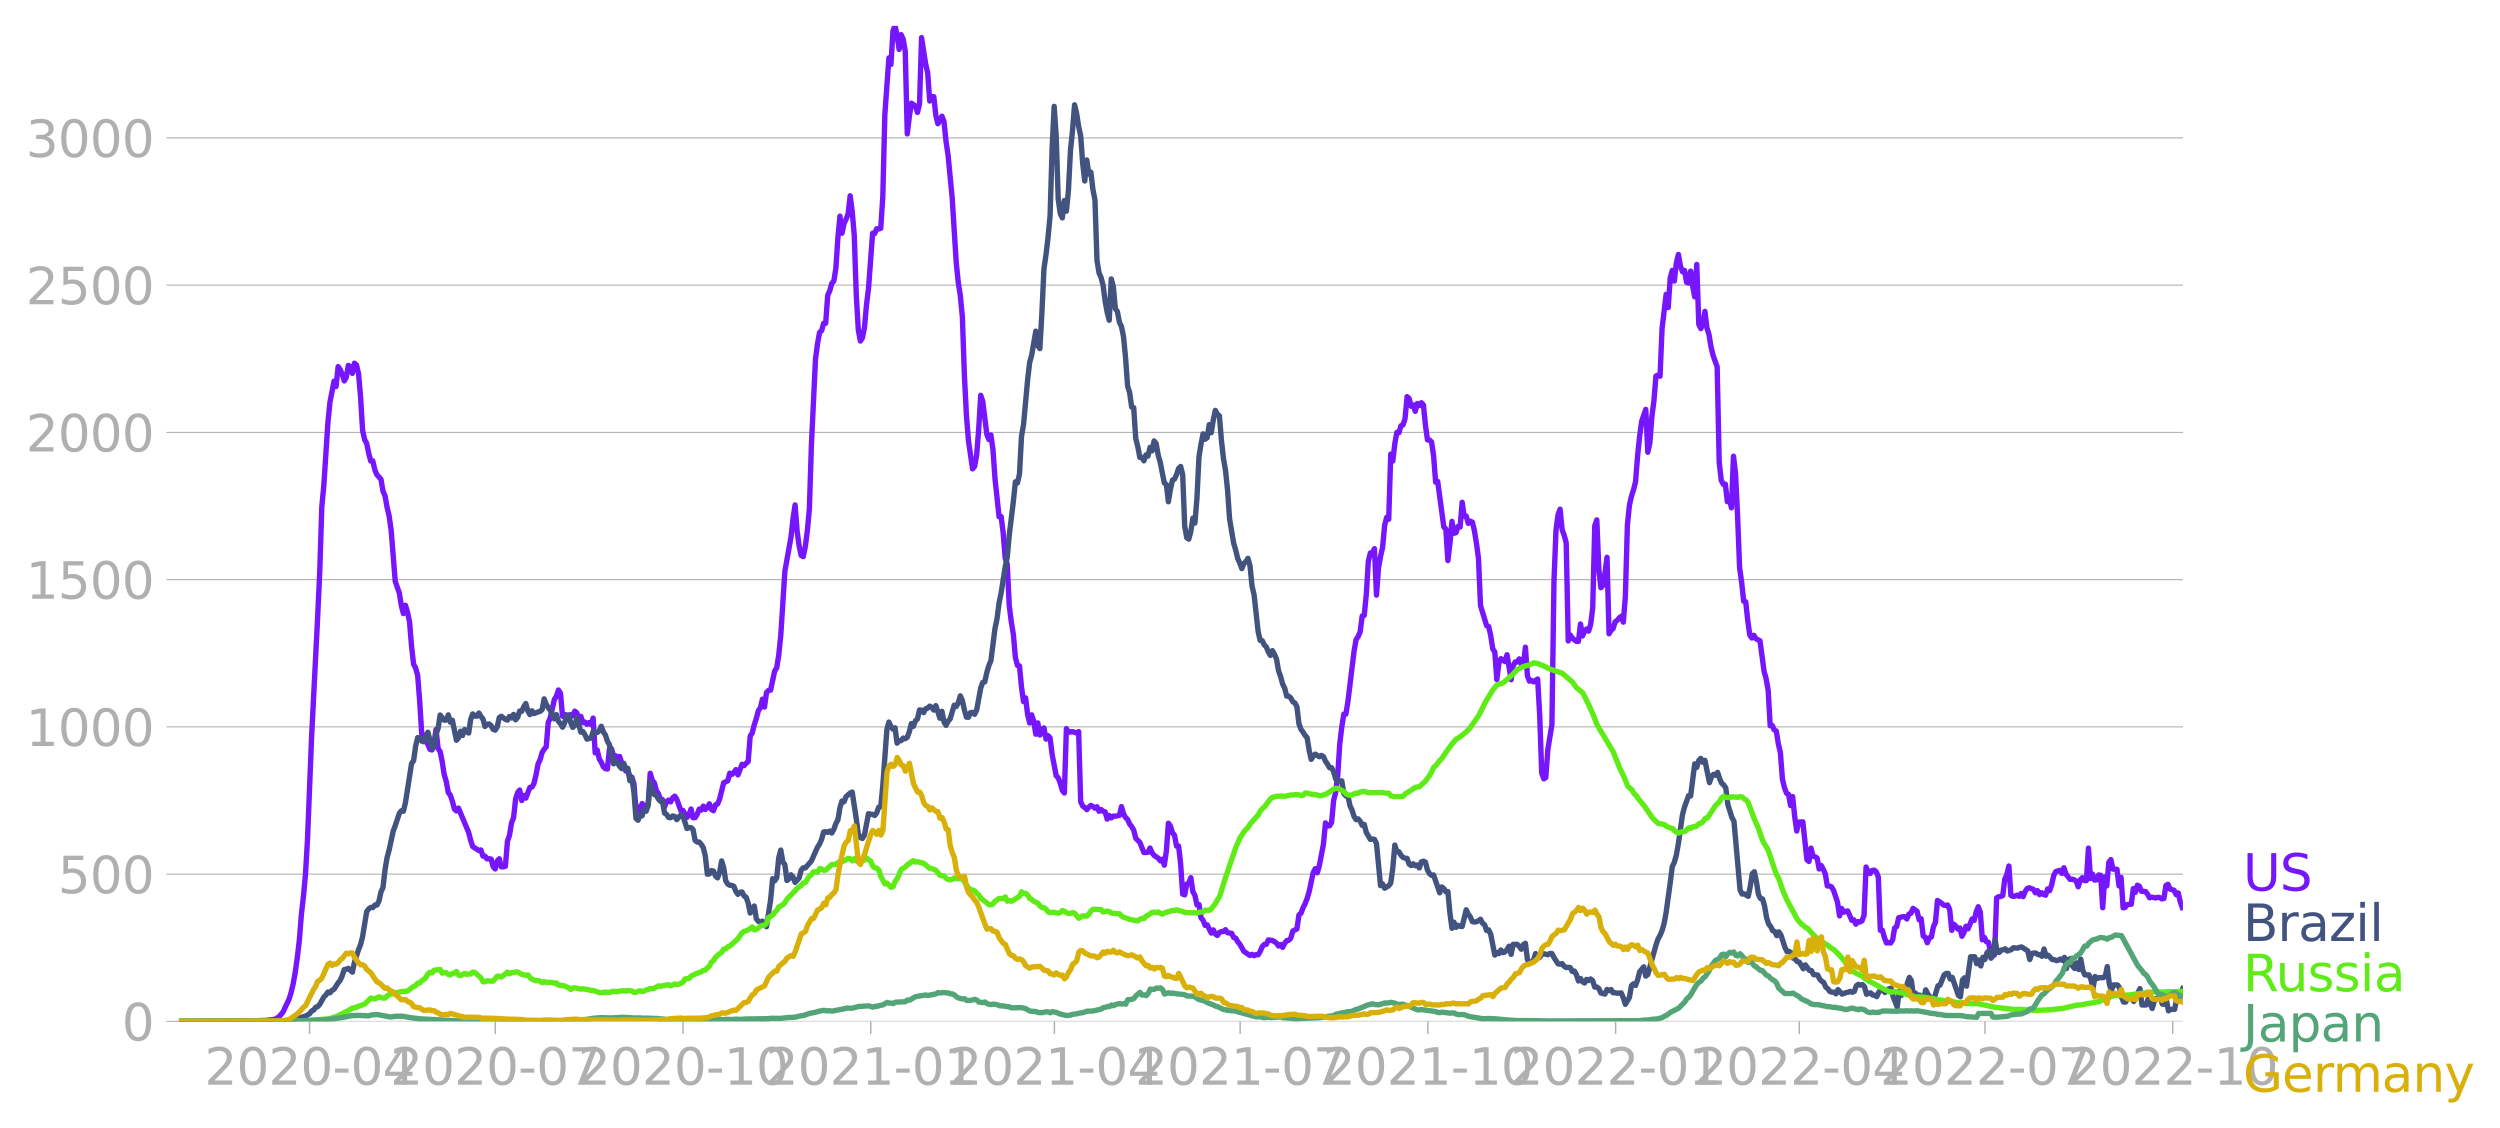<svg xmlns:xlink="http://www.w3.org/1999/xlink" width="928.157" height="418.832" viewBox="0 0 696.117 314.124" xmlns="http://www.w3.org/2000/svg"><defs><style>*{stroke-linejoin:round;stroke-linecap:butt}</style></defs><g id="figure_1"><path d="M0 314.124h696.117V0H0v314.124z" style="fill:none" id="patch_1"/><g id="axes_1"><path d="M49.83 284.4h558V7.2h-558v277.2z" style="fill:none" id="patch_2"/><g id="matplotlib.axis_1"><g id="xtick_1"><g id="line2d_1"><defs><path id="m81b36edb44" d="M0 0v3.5" style="stroke:#b0b0b0;stroke-width:.4"/></defs><use xlink:href="#m81b36edb44" x="86.197" y="284.4" style="fill:#b0b0b0;stroke:#b0b0b0;stroke-width:.4"/></g><g style="fill:#b0b0b0" transform="matrix(.14 0 0 -.14 56.949 302.038)" id="text_1"><defs><path id="DejaVuSans-32" d="M1228 531h2203V0H469v531q359 372 979 998 621 627 780 809 303 340 423 576 121 236 121 464 0 372-261 606-261 235-680 235-297 0-627-103-329-103-704-313v638q381 153 712 231 332 78 607 78 725 0 1156-363 431-362 431-968 0-288-108-546-107-257-392-607-78-91-497-524-418-433-1181-1211z" transform="scale(.016)"/><path id="DejaVuSans-30" d="M2034 4250q-487 0-733-480-245-479-245-1442 0-959 245-1439 246-480 733-480 491 0 736 480 246 480 246 1439 0 963-246 1442-245 480-736 480zm0 500q785 0 1199-621 414-620 414-1801 0-1178-414-1799Q2819-91 2034-91q-784 0-1198 620-414 621-414 1799 0 1181 414 1801 414 621 1198 621z" transform="scale(.016)"/><path id="DejaVuSans-2d" d="M313 2009h1684v-512H313v512z" transform="scale(.016)"/><path id="DejaVuSans-34" d="M2419 4116 825 1625h1594v2491zm-166 550h794V1625h666v-525h-666V0h-628v1100H313v609l1940 2957z" transform="scale(.016)"/></defs><use xlink:href="#DejaVuSans-32"/><use xlink:href="#DejaVuSans-30" x="63.623"/><use xlink:href="#DejaVuSans-32" x="127.246"/><use xlink:href="#DejaVuSans-30" x="190.869"/><use xlink:href="#DejaVuSans-2d" x="254.492"/><use xlink:href="#DejaVuSans-30" x="290.576"/><use xlink:href="#DejaVuSans-34" x="354.199"/></g></g><g id="xtick_2"><use xlink:href="#m81b36edb44" x="137.905" y="284.4" style="fill:#b0b0b0;stroke:#b0b0b0;stroke-width:.4" id="line2d_2"/><g style="fill:#b0b0b0" transform="matrix(.14 0 0 -.14 108.657 302.038)" id="text_2"><defs><path id="DejaVuSans-37" d="M525 4666h3000v-269L1831 0h-659l1594 4134H525v532z" transform="scale(.016)"/></defs><use xlink:href="#DejaVuSans-32"/><use xlink:href="#DejaVuSans-30" x="63.623"/><use xlink:href="#DejaVuSans-32" x="127.246"/><use xlink:href="#DejaVuSans-30" x="190.869"/><use xlink:href="#DejaVuSans-2d" x="254.492"/><use xlink:href="#DejaVuSans-30" x="290.576"/><use xlink:href="#DejaVuSans-37" x="354.199"/></g></g><g id="xtick_3"><use xlink:href="#m81b36edb44" x="190.182" y="284.4" style="fill:#b0b0b0;stroke:#b0b0b0;stroke-width:.4" id="line2d_3"/><g style="fill:#b0b0b0" transform="matrix(.14 0 0 -.14 160.934 302.038)" id="text_3"><defs><path id="DejaVuSans-31" d="M794 531h1031v3560L703 3866v575l1116 225h631V531h1031V0H794v531z" transform="scale(.016)"/></defs><use xlink:href="#DejaVuSans-32"/><use xlink:href="#DejaVuSans-30" x="63.623"/><use xlink:href="#DejaVuSans-32" x="127.246"/><use xlink:href="#DejaVuSans-30" x="190.869"/><use xlink:href="#DejaVuSans-2d" x="254.492"/><use xlink:href="#DejaVuSans-31" x="290.576"/><use xlink:href="#DejaVuSans-30" x="354.199"/></g></g><g id="xtick_4"><use xlink:href="#m81b36edb44" x="242.459" y="284.4" style="fill:#b0b0b0;stroke:#b0b0b0;stroke-width:.4" id="line2d_4"/><g style="fill:#b0b0b0" transform="matrix(.14 0 0 -.14 213.211 302.038)" id="text_4"><use xlink:href="#DejaVuSans-32"/><use xlink:href="#DejaVuSans-30" x="63.623"/><use xlink:href="#DejaVuSans-32" x="127.246"/><use xlink:href="#DejaVuSans-31" x="190.869"/><use xlink:href="#DejaVuSans-2d" x="254.492"/><use xlink:href="#DejaVuSans-30" x="290.576"/><use xlink:href="#DejaVuSans-31" x="354.199"/></g></g><g id="xtick_5"><use xlink:href="#m81b36edb44" x="293.6" y="284.4" style="fill:#b0b0b0;stroke:#b0b0b0;stroke-width:.4" id="line2d_5"/><g style="fill:#b0b0b0" transform="matrix(.14 0 0 -.14 264.352 302.038)" id="text_5"><use xlink:href="#DejaVuSans-32"/><use xlink:href="#DejaVuSans-30" x="63.623"/><use xlink:href="#DejaVuSans-32" x="127.246"/><use xlink:href="#DejaVuSans-31" x="190.869"/><use xlink:href="#DejaVuSans-2d" x="254.492"/><use xlink:href="#DejaVuSans-30" x="290.576"/><use xlink:href="#DejaVuSans-34" x="354.199"/></g></g><g id="xtick_6"><use xlink:href="#m81b36edb44" x="345.309" y="284.4" style="fill:#b0b0b0;stroke:#b0b0b0;stroke-width:.4" id="line2d_6"/><g style="fill:#b0b0b0" transform="matrix(.14 0 0 -.14 316.06 302.038)" id="text_6"><use xlink:href="#DejaVuSans-32"/><use xlink:href="#DejaVuSans-30" x="63.623"/><use xlink:href="#DejaVuSans-32" x="127.246"/><use xlink:href="#DejaVuSans-31" x="190.869"/><use xlink:href="#DejaVuSans-2d" x="254.492"/><use xlink:href="#DejaVuSans-30" x="290.576"/><use xlink:href="#DejaVuSans-37" x="354.199"/></g></g><g id="xtick_7"><use xlink:href="#m81b36edb44" x="397.586" y="284.4" style="fill:#b0b0b0;stroke:#b0b0b0;stroke-width:.4" id="line2d_7"/><g style="fill:#b0b0b0" transform="matrix(.14 0 0 -.14 368.338 302.038)" id="text_7"><use xlink:href="#DejaVuSans-32"/><use xlink:href="#DejaVuSans-30" x="63.623"/><use xlink:href="#DejaVuSans-32" x="127.246"/><use xlink:href="#DejaVuSans-31" x="190.869"/><use xlink:href="#DejaVuSans-2d" x="254.492"/><use xlink:href="#DejaVuSans-31" x="290.576"/><use xlink:href="#DejaVuSans-30" x="354.199"/></g></g><g id="xtick_8"><use xlink:href="#m81b36edb44" x="449.863" y="284.4" style="fill:#b0b0b0;stroke:#b0b0b0;stroke-width:.4" id="line2d_8"/><g style="fill:#b0b0b0" transform="matrix(.14 0 0 -.14 420.615 302.038)" id="text_8"><use xlink:href="#DejaVuSans-32"/><use xlink:href="#DejaVuSans-30" x="63.623"/><use xlink:href="#DejaVuSans-32" x="127.246"/><use xlink:href="#DejaVuSans-32" x="190.869"/><use xlink:href="#DejaVuSans-2d" x="254.492"/><use xlink:href="#DejaVuSans-30" x="290.576"/><use xlink:href="#DejaVuSans-31" x="354.199"/></g></g><g id="xtick_9"><use xlink:href="#m81b36edb44" x="501.003" y="284.4" style="fill:#b0b0b0;stroke:#b0b0b0;stroke-width:.4" id="line2d_9"/><g style="fill:#b0b0b0" transform="matrix(.14 0 0 -.14 471.755 302.038)" id="text_9"><use xlink:href="#DejaVuSans-32"/><use xlink:href="#DejaVuSans-30" x="63.623"/><use xlink:href="#DejaVuSans-32" x="127.246"/><use xlink:href="#DejaVuSans-32" x="190.869"/><use xlink:href="#DejaVuSans-2d" x="254.492"/><use xlink:href="#DejaVuSans-30" x="290.576"/><use xlink:href="#DejaVuSans-34" x="354.199"/></g></g><g id="xtick_10"><use xlink:href="#m81b36edb44" x="552.712" y="284.4" style="fill:#b0b0b0;stroke:#b0b0b0;stroke-width:.4" id="line2d_10"/><g style="fill:#b0b0b0" transform="matrix(.14 0 0 -.14 523.464 302.038)" id="text_10"><use xlink:href="#DejaVuSans-32"/><use xlink:href="#DejaVuSans-30" x="63.623"/><use xlink:href="#DejaVuSans-32" x="127.246"/><use xlink:href="#DejaVuSans-32" x="190.869"/><use xlink:href="#DejaVuSans-2d" x="254.492"/><use xlink:href="#DejaVuSans-30" x="290.576"/><use xlink:href="#DejaVuSans-37" x="354.199"/></g></g><g id="xtick_11"><use xlink:href="#m81b36edb44" x="604.989" y="284.4" style="fill:#b0b0b0;stroke:#b0b0b0;stroke-width:.4" id="line2d_11"/><g style="fill:#b0b0b0" transform="matrix(.14 0 0 -.14 575.74 302.038)" id="text_11"><use xlink:href="#DejaVuSans-32"/><use xlink:href="#DejaVuSans-30" x="63.623"/><use xlink:href="#DejaVuSans-32" x="127.246"/><use xlink:href="#DejaVuSans-32" x="190.869"/><use xlink:href="#DejaVuSans-2d" x="254.492"/><use xlink:href="#DejaVuSans-31" x="290.576"/><use xlink:href="#DejaVuSans-30" x="354.199"/></g></g></g><g id="matplotlib.axis_2"><g id="ytick_1"><path d="M49.83 284.4h558" clip-path="url(#pd896cbf687)" style="fill:none;stroke:#b0b0b0;stroke-width:.3;stroke-linecap:square" id="line2d_12"/><g id="line2d_13"><defs><path id="m213d05f726" d="M0 0h-3.5" style="stroke:#b0b0b0;stroke-width:.3"/></defs><use xlink:href="#m213d05f726" x="49.83" y="284.4" style="fill:#b0b0b0;stroke:#b0b0b0;stroke-width:.3"/></g><use xlink:href="#DejaVuSans-30" style="fill:#b0b0b0" transform="matrix(.14 0 0 -.14 33.922 289.719)" id="text_12"/></g><g id="ytick_2"><path d="M49.83 243.4h558" clip-path="url(#pd896cbf687)" style="fill:none;stroke:#b0b0b0;stroke-width:.3;stroke-linecap:square" id="line2d_14"/><use xlink:href="#m213d05f726" x="49.83" y="243.399" style="fill:#b0b0b0;stroke:#b0b0b0;stroke-width:.3" id="line2d_15"/><g style="fill:#b0b0b0" transform="matrix(.14 0 0 -.14 16.108 248.718)" id="text_13"><defs><path id="DejaVuSans-35" d="M691 4666h2478v-532H1269V2991q137 47 274 70 138 23 276 23 781 0 1237-428 457-428 457-1159 0-753-469-1171Q2575-91 1722-91q-294 0-599 50Q819 9 494 109v635q281-153 581-228t634-75q541 0 856 284 316 284 316 772 0 487-316 771-315 285-856 285-253 0-505-56-251-56-513-175v2344z" transform="scale(.016)"/></defs><use xlink:href="#DejaVuSans-35"/><use xlink:href="#DejaVuSans-30" x="63.623"/><use xlink:href="#DejaVuSans-30" x="127.246"/></g></g><g id="ytick_3"><path d="M49.83 202.399h558" clip-path="url(#pd896cbf687)" style="fill:none;stroke:#b0b0b0;stroke-width:.3;stroke-linecap:square" id="line2d_16"/><use xlink:href="#m213d05f726" x="49.83" y="202.399" style="fill:#b0b0b0;stroke:#b0b0b0;stroke-width:.3" id="line2d_17"/><g style="fill:#b0b0b0" transform="matrix(.14 0 0 -.14 7.2 207.717)" id="text_14"><use xlink:href="#DejaVuSans-31"/><use xlink:href="#DejaVuSans-30" x="63.623"/><use xlink:href="#DejaVuSans-30" x="127.246"/><use xlink:href="#DejaVuSans-30" x="190.869"/></g></g><g id="ytick_4"><path d="M49.83 161.398h558" clip-path="url(#pd896cbf687)" style="fill:none;stroke:#b0b0b0;stroke-width:.3;stroke-linecap:square" id="line2d_18"/><use xlink:href="#m213d05f726" x="49.83" y="161.398" style="fill:#b0b0b0;stroke:#b0b0b0;stroke-width:.3" id="line2d_19"/><g style="fill:#b0b0b0" transform="matrix(.14 0 0 -.14 7.2 166.717)" id="text_15"><use xlink:href="#DejaVuSans-31"/><use xlink:href="#DejaVuSans-35" x="63.623"/><use xlink:href="#DejaVuSans-30" x="127.246"/><use xlink:href="#DejaVuSans-30" x="190.869"/></g></g><g id="ytick_5"><path d="M49.83 120.397h558" clip-path="url(#pd896cbf687)" style="fill:none;stroke:#b0b0b0;stroke-width:.3;stroke-linecap:square" id="line2d_20"/><use xlink:href="#m213d05f726" x="49.83" y="120.397" style="fill:#b0b0b0;stroke:#b0b0b0;stroke-width:.3" id="line2d_21"/><g style="fill:#b0b0b0" transform="matrix(.14 0 0 -.14 7.2 125.716)" id="text_16"><use xlink:href="#DejaVuSans-32"/><use xlink:href="#DejaVuSans-30" x="63.623"/><use xlink:href="#DejaVuSans-30" x="127.246"/><use xlink:href="#DejaVuSans-30" x="190.869"/></g></g><g id="ytick_6"><path d="M49.83 79.396h558" clip-path="url(#pd896cbf687)" style="fill:none;stroke:#b0b0b0;stroke-width:.3;stroke-linecap:square" id="line2d_22"/><use xlink:href="#m213d05f726" x="49.83" y="79.396" style="fill:#b0b0b0;stroke:#b0b0b0;stroke-width:.3" id="line2d_23"/><g style="fill:#b0b0b0" transform="matrix(.14 0 0 -.14 7.2 84.715)" id="text_17"><use xlink:href="#DejaVuSans-32"/><use xlink:href="#DejaVuSans-35" x="63.623"/><use xlink:href="#DejaVuSans-30" x="127.246"/><use xlink:href="#DejaVuSans-30" x="190.869"/></g></g><g id="ytick_7"><path d="M49.83 38.396h558" clip-path="url(#pd896cbf687)" style="fill:none;stroke:#b0b0b0;stroke-width:.3;stroke-linecap:square" id="line2d_24"/><use xlink:href="#m213d05f726" x="49.83" y="38.396" style="fill:#b0b0b0;stroke:#b0b0b0;stroke-width:.3" id="line2d_25"/><g style="fill:#b0b0b0" transform="matrix(.14 0 0 -.14 7.2 43.715)" id="text_18"><defs><path id="DejaVuSans-33" d="M2597 2516q453-97 707-404 255-306 255-756 0-690-475-1069Q2609-91 1734-91q-293 0-604 58T488 141v609q262-153 574-231 313-78 654-78 593 0 904 234t311 681q0 413-289 645-289 233-804 233h-544v519h569q465 0 712 186t247 536q0 359-255 551-254 193-729 193-260 0-557-57-297-56-653-174v562q360 100 674 150t592 50q719 0 1137-327 419-326 419-882 0-388-222-655t-631-370z" transform="scale(.016)"/></defs><use xlink:href="#DejaVuSans-33"/><use xlink:href="#DejaVuSans-30" x="63.623"/><use xlink:href="#DejaVuSans-30" x="127.246"/><use xlink:href="#DejaVuSans-30" x="190.869"/></g></g></g><path d="m49.83 284.4 19.888-.082 2.841-.152 1.137-.012 1.136-.117 1.705-.211 1.136-.668 1.137-1.37 1.704-3.632.569-1.874.568-2.413.568-3.198.568-4.042.568-4.873.569-7.146.568-5.002.568-6.092.568-9.793 1.137-28.536 1.705-33.75.568-12.37.568-17.888.568-6.033 1.137-17.49.568-5.67 1.136-5.834.569 1.465.568-5.53.568.809.568 1.288.568 1.886.569-.984.568-3.338.568.351.568 1.863.569-2.823.568.468.568 2.39.568 6.466.569 9.372.568 2.565.568 1.066.568 2.765.568 2.155.569-.046.568 2.483.568 1.359 1.137 1.242.568 3.35.568 1.3.568 3.187.568 2.366.569 4.03 1.136 14.21 1.137 3.256.568 3.538.568 2.179.568-2.296.569 1.92.568 2.637.568 6.876.568 4.967.568 1.066.569 2.062.568 7.286.568 9.079.568.21 1.705 3.995.568.188.569-1.957.568-3.725.568 5.295.568.797.568 2.8.569 3.631.568 1.91.568 3.104.568.726.569 1.664.568 2.19.568.55.568-.796 2.841 6.795.569 2.249.568 1.675 1.705 1.09.568-.153.568 1.71.568.024.568.75.569-.047.568.093.568 2.133.568.62.569-2.237.568-.598.568 2.25h.568l.568-.164.569-6.97.568-1.652.568-3.444.568-1.453.569-5.213.568-1.78.568-.715.568 2.929.569-1.418.568.738 1.136-2.975.568-.094.569-1.007.568-2.367.568-3.034.568-1.195.569-2.015.568-.925.568-.656.568-6.76.569-1.358 1.136-5.06.568-.926.568-1.722.569.902.568 6.396.568-.504.568.2.569 1.276.568-1.394.568.305.568-1.3.568.444.569 2.11.568-1.09.568 1.757.568-.164.569.62.568-.491.568.562.568-1.804.569 9.664.568-.773.568 2.46.568.937.568 1.266.569.515.568.105.568-5.564.568-.082.569 1.992.568-.059.568.773.568-.562.568 1.792 1.137 2.25.568-.317.568 1.968.569.07.568 1.851.568 6.959.568-.55.569 1.323.568-2.226 1.136 1.125.568-1.148.569-8.411.568 1.968.568.703.568 2.155.569.855.568 1.511.568.13.568 2.002.569-1.382.568-.48.568.504.568-1.137.568-.457.569.82 1.136 3.21.568-.07 1.137 1.968.568-.762.568-1.581.568 2.425.569-.035.568-.902.568-1.465.568.27.569-1.101.568.937.568-.621.568-.96.569 1.58.568.34.568-1.651.568-.223.568-1.359 1.137-4.545 1.136-.55.569-2.132.568.363.568-.516.568-.832.569 1.465 1.136-2.952.568.386.568-.667.569-.492.568-7.064.568-.89.568-2.285.569-1.745.568-2.18.568-.784.568-2.39.568 2.179.569-4.053.568-.586.568-.07 1.137-5.33.568-.89.568-3.574.568-5.54 1.137-17.783 1.704-9.512.569-5.155.568-3.795.568 7.321.568 4.147.569 2.613.568.316.568-2.753.568-4.381.568-6.092.569-17.817 1.136-23.921.568-4.335.569-3.116.568-.515.568-2.003.568-.036.569-7.813.568-1.23.568-2.085.568-.633.568-3.561.569-8.599.568-5.904.568 4.745.568-2.706.569-1.172.568-1.534.568-5.002.568 4.346.569 6.548.568 16.763.568 9.665.568 3.104.568-.843.569-2.859.568-6.349.568-4.58 1.137-15.381.568.093.568-1.335.568.059.568-.2.569-8.762.568-22.855 1.136-15.815.569 1.816.568-9.395.568-1.347.568 2.589.569 3.971.568-4.1.568 1.289.568 3.256.568 23.078.569-4.768.568-3.784 1.136.773.569 1.804.568-2.366.568-18.462 1.136 7.322.569 2.495.568 7.825.568-1.23.568.023.569 5.202.568 2.33.568-.936.568-1.16.569 1.523.568 5.506.568 3.854 1.136 11.785 1.137 18.098.568 5.565.568 3.631.569 5.893.568 16.295.568 11.187.568 7.064 1.137 7.802.568-.68.568-3.08.568-7.229.569-9.488.568 1.687 1.136 9.172.569 1.44.568-1.253.568 4.054.568 8.118 1.137 10.601.568-.082.568 4.51.568 7.03.569 1.791.568 11.563.568 4.486.568 3.433.569 6.466.568 2.179.568.14.568 5.952.568 4.006.569-1.043.568 4.674.568 2.308.568-2.25.569 1.77.568 3.608.568-3.128.568 3.35.568-1.558.569-.398.568 3.104.568-.96.568.62.569 4.581 1.136 5.963.568.574.569 1.511.568 2.003.568.715.568-17.935.568 1.019 1.137-.176 1.136.387.569-.387.568 19.505.568 1.23.568.387.569.597.568-.68.568-.503.568.316.568.457.569-.387.568 1.254.568-.48.568.48.569.176.568 2.003.568-1.008.568.668.568-.48.569.011 1.136-.222.568-2.437.569 1.992.568 1.03.568.54.568 1.288.569.703.568.984.568 2.273 1.136 1.136 1.137 2.835 1.136-.07.569-1.184.568 1.312.568.738 1.136.762.569.75.568-.457.568 1.663.568-3.877.569-7.802.568.796.568 1.875.568.667.569 3.046.568-.035.568 4.967.568 8.423.568.199.569-3 .568-.257.568-1.511.568 3.9.569 1.008.568 2.671.568-.105.568 3.702.569.68.568 1.417.568-.164 1.136 2.296.569-.867.568 1.148.568.386.568-.82.569-.246.568-.035.568-.492.568.844 1.137.152.568 1.171.568.176.568 1.007.569.68 1.136 2.003 1.705 1.136.568-.304.568.375.568-.317.569.059.568-.949.568-1.335.568-.61.569-.023.568-1.23 1.136.176.568.304.569.434.568.785.568-.41.568.796.569-1.148.568-.75.568-.082.568-.609.569-1.968 1.136-.585.568-3.913.568-.457.569-1.523.568-1.09.568-1.499.568-1.91 1.137-5.318.568-1.066.568 1.137.569-2.015 1.136-5.94.568-5.927.568.855.569-.047.568-.949.568-6.15.568-2.202.569-4.686.568-8.832.568-4.721.568-3.562h.568l.569-3.467 1.704-13.999.569-3.257.568-.89.568-1.3.568-4.405.569-.176.568-5.751.568-9.302.568-2.33.568-.024.569-1.172.568 12.933.568-7.59.568-3.187.569-2.53.568-6.104.568-2.237.568.527.568-18.146.569 1.945.568-4.874.568-3.104.568.082.569-1.921.568-.246.568-1.757.568-6.115.569.504.568 2.167.568-.375.568 1.792.568-2.19.569.574.568-.785.568.597.568 5.623.569 4.135.568.024.568.562.568 3.854.569 7.322.568-.211 1.704 12.687.569.574.568 8.774.568-4.721.568-6.174.569 3.315.568-.199.568-1.722.568.153.568-6.865.569 3.854.568-.023.568 2.026.568-.609.569.293.568 2.343.568 3.502.568 4.218.569 13.178 1.704 5.565.568.258.569 2.506.568 3.714.568.878.568 7.662.569-4.557.568-1.265 1.136.808.568-1.898 1.137 6.947.568-3.866.568-1.078.569-.011.568-.844.568 1.523.568.34.569-5.12.568 8.002.568 1.452.568-.21.568.41 1.137-.797.568 9.992.568 16.178.569 1.617.568-.34.568-7.825 1.137-6.912.568-39.841.568-14.327.568-4.24.568-1.582.569 5.728.568 1.5.568 2.109.568 27.341.569-1.652.568.879 1.136.902h.568l.569-4.838.568 3.315.568-1.3.568-.644.569.585.568-1.85.568-4.651.568-22.832.569-1.616.568 13.764.568 5.12.568-.586.568-3.444.569-4.429.568 21.286.568-.973.568-.48.569-1.863.568-.421.568-.668.568-.457.568 1.617.569-7.1.568-19.996.568-5.494.568-2.495.569-1.769.568-2.237.568-7.24.568-5.424.569-4.182 1.136-3.292.568 11.926.568-2.542.569-7.38.568-4.358.568-6.947.568-.246.569.305.568-13.355 1.136-9.442.569 3.679.568-8.26.568-2.084.568 2.952.568-5.026.569-2.366.568 3.21.568 1.593.568-.352.569 3.304.568.21.568-3.315.568 4.183.568 2.963.569-9.02.568 16.658.568 1.207.568-1.36.569-3.431.568 4.65.568 1.78.568 3.492.569 2.33 1.136 3.176.568 26.533.568 5.072.569 1.101.568-.035.568 4.885.568-.855.569 2.565.568-14.361.568 4.72.568 11.727.569 14.608.568 4.03.568 5.283.568.152.568 5.201.569 4.089.568.796.568-.738.568.937 1.137.598 1.136 8.493.568 2.05.569 3.21.568 9.887.568-.07.568 1.23.569.327.568 3.585.568 2.437.568 7.415.569 2.296.568 1.57.568.316.568 3.104.568-2.495.569 5.53.568 4.064.568-2.483 1.137-.07 1.136 10.554.568.48.568-3.713.569 2.25.568.151.568.364.568 3.034.569-.96.568 1.03.568 1.277.568 3.385.569.024.568.21.568.914 1.136 3.374.569 3.807.568-2.05.568 1.043.568-.246.569-.106 1.136 2.601.568-.129.569 1.207.568-.715.568.106.568-.34.568-1.511.569-13.448.568 1.312.568.492.568-.856.569-.082.568.469.568 1.43.568 14.853.568-.023.569 2.038.568 1.5.568-.083.568.094.569-.808.568-3.362.568-.387.568-2.472 1.137-.304.568.023.568.621.568-1.359.569-.246.568-1.335 1.136.785.569 2.378.568-.281.568 4.803.568.34.568 1.534.569-1.37.568-.2.568-2.835.568-1.265.569-6.103 1.136.75.568.55.569.059.568-.082.568 1.3.568 5.74.568-1.71.569.562.568.797.568-.293.568 2.296.569-1.078.568-1.722.568.726 1.137-2.752.568.398.568-2.39.568-1.406.568 1.5.569 7.696.568-.656.568 1.218.568.153.569 2.577.568 1.335.568-.48.568-15.803.568-.34.569-.046.568-.27.568-4.58.568-1.207.569-2.436.568 8.188.568.246.568-.047.569-.28.568.339.568-.785.568.867.568-1.441.569-.82.568-.21 1.136.444.569.96.568-.608.568 1.113.568-.54.568.47.569.222.568-1.734.568.469.568-1.664.569-2.565.568-1.078 1.136-.34.569.855.568-1.581.568 1.769 1.136 1.476.569-.059.568.176.568.363.568 1.57.569-1.91.568-.609.568.785.568.024.569-9.044.568 8.458.568-1.23.568 1.675.568-.082.569-1.347.568.082.568 9.043.568-8.586.569 2.495.568-6.56.568-.75.568 2.636 1.137.07.568 4.616.568-2.378.568 8.48.569-.116.568-.797 1.136-.082.569-4.346.568 1.03.568-1.979.568.281.568 1.394 1.137.082.568.762.568.984.569-.188 1.136.223.568-.164.568.059.569.374.568-.117.568-3.608.568-.34.569 1.324 1.136.352.568 1.195.569-.48.568 2.448.568 1.616h0" clip-path="url(#pd896cbf687)" style="fill:none;stroke:#7516fd;stroke-width:1.5;stroke-linecap:square" id="line2d_26"/><path d="m49.83 284.4 28.98-.07 2.273-.328 2.84-.727 1.137-.34 1.137-.655.568-.773.568-.235.568-.785.569-.187.568-.644 1.136-2.039.568-.55.569-.844.568.223.568-.68.568-.316 1.137-1.792.568-.668.568-1.289.568-1.71.569-.105.568-.235 1.136 1.043.569-2.776 1.136-3.468.568-1.417.569-2.25 1.136-6.923.568-.796.568-.387.569.047.568-.715.568.012.568-1.066.569-2.577.568-1.277.568-4.932.568-3.397.568-2.073 1.137-5.284.568-1.51 1.137-3.433.568-.715.568.13.568-2.402 1.705-10.883.568-.797.568-4.053.569-2.366.568.093.568.89.568.176 1.137-2.659 1.136 4.323.569-.164.568-3.643.568-1.558.568-3.749 1.137 1.453.568-.059.568-1.43.568 2.016.569-.516 1.136 5.565.568-.656.568-1.851.569 1.16.568-1.629.568.621.568.34.569-3.854.568-1.464.568.597.568.023.569-.867.568.95.568.69.568 2.097.568-.574.569-.128.568.468.568 1.043.568.21.569-.925.568-2.577.568-.34 1.136.855.569.2.568-1.02.568.434.568-.996.569 1.5.568-.692.568-1.757.568.07.569-1.253.568-.902.568 2.05.568 1.03.568-1.065.569.785 1.136-.457.568-.164.569-.492.568-2.987.568 1.487.568.973.569.69 1.136 2.438.568-1.195.568 1.85.569.668.568.973.568-1.172.568-1.956.569-.281.568 2.132.568 1.335.568-.527.568-2.19 1.137 4.053.568-.188.568.914.569 1.218.568-.21.568-.083.568-1.85.569.245.568.059.568-.515.568-1.23.568 1.546.569.855.568 1.745.568.985 1.137 5.318.568-.808.568.632.568.89.568.621.569-1.464.568 1.382h.568l.568 3.433.569-.668.568 3.83.568 7.322.568.55.569-1.253.568.012.568-1.91.568.621.568-1.616.569-6.525.568 2.284.568 1.23.568.234.569 1.008.568.632.568-.093.568 3.374.569.351.568.867.568.07.568-.48.568.14.569.879 1.136-1.335.568.257 1.137 3.538.568-.223.568-.023.568.562.569 3.011.568.445h.568l.568.633.569.937.568 2.331.568 5.06.568-.081.569-.926.568.13.568 1.393.568.504.568-1.546.569-3.163.568 1.886.568 3.62.568.937.569.328.568.023.568.281.568 1.43.569.784.568-.539.568-.117.568 1.113.568.352.569 1.604.568 2.788.568-1.335.568-.61.569 3.539.568.75.568.152.568-.246.568 1.054.569.515 1.136-7.438.568-5.928.569.586.568-.832.568-5.623.568-2.108.569 3.315.568.738.568 4.416.568-.445.568-1.148.569.597.568 1.535 1.136-1.242.569-2.19.568-.645.568.047 1.705-1.933 1.136-2.6.568-1.254.569-.867.568-1.323.568-2.039.568-.093.569.199.568-.352.568.528.568-1.031.568-1.594.569-1.03.568-3.421.568-1.828.568.211.569-1.452 1.136-.973.568-.28 1.137 7.45.568 4.252.568.96.568.27.569-.96 1.136-5.951.568.152.569.035.568.305.568-.692.568-1.604.568-.164.569-5.881 1.136-15.557.568-2.097.569 1.242.568.738.568-.387.568 4.264.569-.632.568-.059.568-.714.568.175.568-.41.569-1.534.568-2.261.568.75.568-1.535.569-.515.568-2.507.568.058.568.691.568-1.066.569-.187.568-.55.568.316.568.784.569-1.241 1.136 3.502.568-1.92.569 2.986.568.926.568-1.148.568-.633 1.137-3.842.568.363.568-1.03.568-1.922.569 1.289.568 2.612.568 2.015.568.035.569-1.3.568-.07.568.55.568-1.172 1.137-6.138.568-1.593.568-.14.568-2.59.569-1.956.568-1.37 1.136-8.95.568-2.73.569-4.346.568-2.788 1.136-7.251.569-2.695.568-6.243 1.136-9.313.569-5.46.568.329.568-2.484.568-10.531.568-3.28 1.137-12.453.568-4.826.568-2.074 1.137-6.63.568 4.03.568.82.568-10.004.569-12.195.568-3.924.568-4.803.568-5.951.569-18.837.568-11.726.568 8.305.568 17.572.569 3.983.568 1.183.568-4.838.568 2.975.568-5.775.569-11.14.568-5.494.568-7.205.568 2.355.569 3.643.568 2.647.568 7.697.568 4.861.569-5.845.568 3.924.568-.527.568 4.803.568 2.905.569 16.869.568 3.456.568 1.3.568 2.202.569 4.405.568 3.116.568 2.167.568-11.492.568 2.12.569 6.163.568.796.568 2.987.568 1.195.569 2.823.568 5.81.568 7.908.568 1.85.569 4.03.568.165.568 8.598.568 2.226.568 3.034.569-.012.568.95.568-1.63.568.305.569-2.413.568.95.568-2.742.568.714.568 3.222.569 2.015 1.136 5.74.568.433.569 4.803.568-3.514.568-2.519.568-.28.569-1.22.568-1.756.568-.527.568 2.19.568 14.468.569 3.174.568.387.568-2.144.568-3.678.569 1.359.568-6.924.568-11.55.568-3.561.569-2.812.568 1.511.568-.433.568-3.632.568 2.238.569-3.503.568-2.706.568 1.043.568.457.569 6.817.568 5.12.568 3.233.568 5.482.568 8.06 1.137 6.76.568 1.932.568 2.355.569 1.241.568 1.547.568-1.394.568-.586.569-.879.568 2.097.568 5.611.568 2.402 1.137 10.332.568 2.413.568.082.568 1.172.569.574.568 1.382.568.972.568-1.323.568.984.569 1.335.568 3.28.568 1.593.568 2.085.569 1.149.568 2.225.568.024.568.503.569 1.055.568.316.568 1.054.568 4.756.568 1.547.569.75.568.948.568.61.568 3.526.569 2.518.568-.867.568-.585 1.137.726.568-.363.568.316.568 1.289.568.784.569 1.02h.568l.568 1.1.568 2.04.569.643 1.136-.105.568 3.526.568.656.569-.035.568 2.753.568 1.206.568 1.781.569.89.568-.21.568.644.568 1.16.569-.258.568 2.226 1.136 1.956.568-.106.569.082.568 1.148 1.136 11.738.569-.492.568 1.219 1.136-.692.568-.75.569-4.111.568-6.466.568 1.886.568-.024.569.972.568.598.568.222.568.06.569 1.592.568.399.568-.492.568.538.568-.21.569.831.568-1.687.568-.187.568.246.569 2.226.568 1.007.568.469.568-.117 1.705 4.967.568-1.64.568.445.569.878.568-.035.568 5.963.568 4.264.569-1.687.568 1.44.568-.573.568.27.568.058 1.137-4.65.568 1.24.568.704.569 1.347.568.105.568-.058.568-.281.569-.422.568 1.09.568.456.568 1.57.568-.164.569 1.218 1.136 5.81.568-.714.569.305.568-1.02.568.739.568-.2.568-.656.569-.925.568 2.273.568-2.8 1.137.011.568.586.568.762.568-1.266.569-.374.568 4.486.568 1.172.568-.363.568-.656.569-1.781.568 1.242.568-.188.568-.785.569-.234 1.136.281.568-.363.569.035.568 1.078 1.136 1.78.568.106.569-.164.568.761.568.328.568-.046.569.07.568 1.09.568-.13.568 1.02.568 1.733.569-.68.568.903.568.351.568-.995.569.316.568-.445.568.492.568 1.78.569-.035.568.41.568 1.254 1.136.316.569-1.289.568.34.568-.328.568.914.569-.024.568.141 1.136-.082.568 1.37.569 1.805 1.136-1.933.568-3.28.569-.504.568.469.568-1.57.568-2.214 1.137-1.406.568 2.577.568-.422 2.273-8.2.568-1.71.569-.996.568-1.347.568-1.968.568-3.116 1.137-8.235.568-4.499.568-1.183.568-2.026.569-3.21 1.136-8.013.568-2.155 1.137-3.152.568.082 1.136-8.938.569.973.568-1.933.568-.574.568 1.077.569-.538L476 217.92l.568-1.675.569-.644.568.28.568-.82.568 1.782.568 1.265.569.48.568.832.568 4.58 1.137 3.643.568 1.02 1.705 19.176.568 1.113.568-.07 1.136.703.569-2.812.568-3.526.568-.504.568 2.753.569 3.55.568 1.136.568.14.568 1.933.568 3.28.569 1.77.568.679.568 1.171.568.223.569 1.148.568-1.043.568.844 1.137 3.49.568 1.172.568-.082.568.375.568 1.511.569.234.568.715.568.14 1.137 1.863.568-1.078 1.136 1.547.568.058.569 1.101 1.136.106.568 1.136.569.598.568.363.568 1.277.568.445.569.785.568.187.568-.012.568.469.568-1.171 1.137 1.253 1.136-.422.569-.105.568-.223.568.246.568-.257.569-1.57.568-.398.568.234.568-.152.568.609.569 2.085.568-.27.568-.117.568.61.569.035.568.398.568-1.242.568-.726.568.152.569.668.568-.668.568-.386.568-.164.569 2.319 1.136 2.929.568-4.311.569 1.1.568-1.03.568.34.568-2.788.568-1.547.569.95.568 4.298.568-.866.568.843.569-.305.568.914.568.082.568-2.46.568 1.148 1.137 1.57.568-.082 1.137-3.76.568-.164 1.136-2.847.569-.422h.568l.568 1.558.568-.468 1.705 5.002.568.421.568-4.662.569-.644.568 2.331 1.136-8.188h1.137l.568 1.932.568-1.019.568 1.64.569-2.378.568.586.568-1.85.568-.622.569 2.12.568-.937.568-4.229.568 3.34.568.21.569-.668.568-.035.568-.304.568.609 1.137-.387.568-.527 1.137.129.568-.235.568-.105 1.705 1.09.568 2.401.568-1.675.568-.129.569.023.568.422.568.047.568.422.568-2.027.569 1.992.568-.258 1.136 1.183.569.047.568.258.568-.094.568-.34.569.363.568-.82.568 3.105.568-2.507.568-.293.569 2.12.568.668.568-1.57.568 1.863.569-2.894.568 3.151.568 1.23h1.137l.568 1.324.568 2.413.568-3.28.568.574.569-.257h1.136l.568-.399.569-2.682.568 4.838.568 1.839.568-1.558h1.137l.568.726.568 2.683.568 1.335h.569l.568-1.066h1.136l.569.914 1.704-3.573.568 4.545h1.137l.568-1.593 1.137 2.566.568-1.957.568-.855h1.136l.569 1.593.568.047.568-1.078.568 2.917.569-.421h1.136l.568-2.929h.569l1.136-2.847h0" clip-path="url(#pd896cbf687)" style="fill:none;stroke:#42537f;stroke-width:1.5;stroke-linecap:square" id="line2d_27"/><path d="m49.83 284.4 35.23-.094 1.705-.222 5.114-.422 1.136-.445.569-.129 3.409-1.699 1.136-.68.569-.093 2.84-1.03 1.705-1.676 1.137.246 1.136-.597 1.137.375.568-.024.568-.597.568-.352 1.137-.351 2.841-.598.568.036.569-.094 1.704-1.289.568-.234.569-.691.568-.012.568-.691.568-.305.569-.55.568-.96.568-.493.568.176.569-.75 1.704-.21.568 1.03.569-.187.568.047.568.515.568.129.569-.457.568-.047.568-.457.568.973.568.175 1.137-.62.568.257.568-.117.569.023.568-.55.568.117 1.137 1.03.568.47.568 1.066.568.058.568-.316 1.137.117.568-.012 1.137-1.37h.568l.568.246 1.136-.879.569-.515.568.503.568-.34.568.024.569-.246.568.047 1.136.632 1.137.293.568-.14.568.773.568.41 1.137.48.568-.105.568.234.569.387.568-.281.568.21 1.705.024.568.222.568-.093.568.597 1.705.211.568.34.569.164.568.492.568-.399.568-.07 1.705.387.568-.094 1.705.281.568.188.568.011 1.137.328.568.281 1.136-.082.569-.128.568.128.568.012 1.137-.363 1.136.164.568-.21 1.137-.06.568.07.568-.128 1.137.105.568.387.568.012.568-.305.569-.152.568.199.568-.094.568-.351.568-.07.569-.34.568.129.568-.188 1.137-.644.568.14.568-.175.568-.059.569-.175.568-.047.568.304 1.136-.527.569.129.568-.023 1.136-.563.569-.925 1.136-.152.568-.645 1.137-.574 1.704-.62.569-.387.568-.094.568-.656.568-.457.569-1.136.568-.375.568-.972 1.136-.996.569-.328.568-.914.568-.058.568-.598.569-.199 2.273-2.062 1.136-1.675.568-.363.568-.129 1.137-.597.568-.492.568.82.569-.211.568-.363.568-.504.568-.187.568-.07.569-.493.568-1.64 1.136-.656.569-.785.568-.527.568-.96 1.137-.586.568-.633.568-.96 2.273-2.331.568-.68 1.137-.832.568-.644.568-.117 1.136-1.851.569-.328.568-.82 1.136.082.569-.972.568.082.568.398.568-.07 1.705-1.558.568.058.568-.14.569-.445.568-.293.568-.012 1.137-.445.568-.457.568.152.568.563.569-.586.568.597.568.235.568-.504 1.137.058.568-.574.568.527.568.282.569 1.37.568.54.568.07.568.527.568 1.804 1.137 2.061.568-.222 1.137 1.195.568-.188.568-1.452.568-.727 1.137-2.612 1.136-.691.568-.633.569-.316.568-.504.568-.28.568.386.569-.13 1.704.458 1.137.925.568.48.568.059 1.137.48 1.136 1.394 1.137.211.568.621.568.34.568.082.568-.13.569-.397.568.222 1.136-.047.569.153 1.704 2.46.569.41 1.136.421.568.656.568.446.569.948 1.136.867 1.137.914.568.047.568-.258.568-.761 1.137-.75.568-.023.568.105.568-.539.569 1.207.568-.176.568.187.568-.28 1.137-.75.568-.34.568-1.254.568.446h.569l.568.456.568.961.568.258.569.527 1.136.527.568.761.568.446.569.046.568.422.568.762.568.175.569-.105 1.704.281.569-.223.568-.538.568.257.568.387.568.199.569-.047.568-.21.568.198 1.137 1.383 1.136-.68 1.137.082.568-.585.568-.809.568-.492 2.273.07.568.668 1.137-.257.568.14.568.422 2.273.187.568.645.569.328 1.136.351.568.27 2.273.398.568-.48.569-.211.568.035.568-.68.568-.246 1.137-.82.568-.058.568.187.568-.246.569.387.568.246.568-.34 2.273-.691.568.047.569-.223 1.136.352.568.093.568.305 2.273.105.569-.07.568.129.568-.234 1.137-.106.568-.48 1.136.035.568-.398 1.137-1.465.568-1.077.568-.797 1.705-5.447 2.841-8.306 1.137-2.589 1.136-1.792.568-.691.569-.48.568-.973 2.273-2.553.568-1.043.568-.68.568-.48 1.705-2.26.568-.422 1.137-.293 1.704-.047.569.058 1.704-.386.569.047.568-.14 1.136.081.568.176.569-.059.568-.62h.568l1.137.327 1.704.188.569.222.568-.023 1.136-.375 1.137-.632 1.136-.844.568-.187.569.058.568.235 1.136.62.568.633.569.281.568.129.568-.082.568-.363.569-.152.568.023.568-.375 1.137-.152 1.136.398 1.705-.07h2.273l.568.14 1.136.047.568.75 1.137.2 1.705-.036.568-.082.568-.644 1.137-.691.568-.328.568-.457.568-.305.568-.176.569-.035 1.704-1.616 1.137-1.547.568-1.019.568-1.253.569-.434 1.136-1.464.568-.539 1.137-1.734 1.704-2.33 1.137-1.325 1.136-.667 1.705-1.36 1.136-1.23 2.273-3.28 1.137-2.202.568-1.253 2.273-3.737 1.136-1.37 1.705-.575 2.273-1.98.568-.515 1.137-1.265 1.704-.785 1.705-.48 1.136-.55 1.137.222 1.705.68 1.704.843 3.41 1.171 2.84 2.449 1.137 1.581 1.705 1.37 1.705 3.421 1.136 2.519 1.137 2.929 4.545 7.65L451 213.89l1.136 2.285 1.137 2.776 1.136.984.569 1.008.568.492.568.878 1.705 2.05 2.273 3.315 1.136 1.172.568.457.569.058 1.136.258.568.515 1.137.422.568.152.568.692.568.351.569.2.568-.294 1.136-.14 1.137-1.055.568.141.568-.445.568.082 1.137-.902.568-.152.568-.516.569-.843.568-.059 2.273-3.502 1.136-1.09.568-1.054.569-.41.568.304 1.136.082.569-.246 1.704.164.569-.21.568.117.568.515.568.316.568.75 1.705 4.557 1.137 2.6 1.136 3.316.568 1.078.568.808.569 1.206 1.704 5.167.569 1.429.568 1.007 1.136 3.374 1.137 2.6 2.84 5.296 1.137 1.335.569.375.568.574.568.21 2.273 2.496 1.705 1.335 1.704.937.569.54 1.136.702 1.705 1.675 2.273 2.906 1.136 1.358 1.705.938 1.136.492.568.585 1.137.715 1.705.89 1.704.973 2.273 1.136.568.152 1.137-.187 1.136.27.569.07 2.272.737 1.137.223.568.21 1.137-.023 1.136.106 2.841.433 1.137.246 6.818 1.02 4.546.14 4.546.972 5.682.621 1.137-.058 1.704.14 1.137.024 1.136.117 1.137-.024 3.41-.128 1.704-.211 1.705-.176 3.977-.914 1.137-.07 2.273-.422 1.136-.164 1.705-.363 3.977-1.628 3.978-.153 4.546-.55 1.136-.27.568.047 1.137-.187.568.07.568-.058 1.137.128 1.704-.128.569-.024.568.106 1.705-.118 1.136-.058h0" clip-path="url(#pd896cbf687)" style="fill:none;stroke:#5feb16;stroke-width:1.5;stroke-linecap:square" id="line2d_28"/><path d="m49.83 284.4 24.434-.094 2.84-.14 2.842.07 2.273.012 7.955-.235 3.41-.456 1.704-.235 1.705-.316.568-.164 2.273-.117 2.841.152.568-.234 1.705-.176 2.841.55 1.137.176 1.136-.21 1.705-.036 1.136.153 1.137.222 2.84.363 10.797.574 2.841-.035.569-.175 2.273.035 1.136-.047.568.222 2.273.036 3.41.058 2.84-.023 9.66-.082 1.705-.059 1.137.035 3.977-.246 2.841-.082 2.273-.363 1.137-.105 1.136-.059 2.841.082 2.841-.187 2.273.093 1.137.106 1.705-.047.568.094 1.136-.024 2.273.094.568-.012 1.137.13 1.136.093.569.082h1.136l2.273-.047 2.841-.012 1.136.082 5.115.14 1.136-.14 1.705.012.568.023.568-.093 1.705.035 1.136-.094 1.705.082.568-.117 6.819-.105.568-.094 2.841.023 1.137-.152 1.136-.105 1.137-.024 1.136-.176.568-.199 1.137-.129 1.704-.597 1.705-.34 1.137-.328 1.136-.187 1.137.164.568-.07.568.128 3.41-.656.568-.187 1.704.012 1.705-.457 2.841-.188 1.137.364.568-.235.568.035.568-.199 1.137-.246 1.136-.668.568.176h.569l.568.14.568-.374 2.841-.152.568-.469.569.059 1.704-.996 2.841-.469.569.14 2.273-.444.568-.352.568.106 1.137-.153.568.153.568-.035.568.292.568-.011.569.304.568.504.568.34 1.137.28.568-.081.568.492 1.137-.012 1.136-.293.568.2.568.55 1.137.14.568-.163.568.433.569.234.568.059.568-.129 1.136.152.569.293 1.136.082 1.705.258.568.258 2.273-.059.568.012 1.137.28 1.136.669 1.705.129.568.257 1.136.059 1.137-.258.568.047.568.234.569-.328 1.136.235 1.137.48 1.704.398 1.137-.14.568-.223 1.136-.117.569-.188 1.136-.164 1.137-.386 1.704-.07 1.137-.27 1.136-.27.568-.41.569-.058.568-.21.568-.013.568-.421.568.199.569-.34 1.136-.28.568.151.569-.105.568.152.568-1.277 1.137-.082.568-.257.568-.738 1.136-.961.569.785.568-.094.568.211.568-.597.569-1.207.568.105.568-.046.568-.364.568.13.569-.176.568.433.568 1.312 1.137-.387.568.2.568-.094 1.137.21 1.704.165.568.105.569.316 1.704.07.569.2.568.468.568.27 1.137.316.568.176.568.375 1.705.644.568.316.568.14 1.705.81.568.058.568.199.568-.012.569.117.568-.035 6.25 1.71 1.137-.023.568.188.568.046 1.137-.128.568.117 2.273-.164h.568l.568.187 2.842.211.568.129 1.136-.106 5.683-.222 2.84-.469.569-.011.568-.176.568-.328 3.41-.703.568.059 1.136-.457.569-.246.568-.094.568-.293 1.137-.422.568-.304 1.704-.445.569.21 1.136.094 1.705-.527.568.047 1.136-.223 1.137.258.568.293.568.047 1.137-.082.568.304.568.094 2.841 1.207 1.137-.094 3.978.55.568.258.568.035.568-.14 2.273.293.568-.082.569.07.568.27.568.128h1.136l.569.035 1.136.469 1.705.281 2.273.375 1.704-.059 1.705.082 3.41.317 2.84.199 1.705-.012 3.978.024 2.841.07 25.57-.082 1.137-.164 1.136-.012 1.705-.27.568.024 1.705-.445.568-.387.568-.222 1.137-.855 2.273-1.16 1.704-1.757.569-.867.568-.445.568-.762 1.136-1.98.569-.866.568-.55.568-.34.568-.809.569-.422 1.136-1.698.568-1.254 1.137-1.558 1.136-.539.568-1.007.569-.187.568.761.568-.797.568-.445.569.176.568-.293.568.984.568.129.569-.61.568.516.568.844.568.14.568.914.569-.129.568.258.568.82.568.293 1.137.995.568.047 1.136 1.3.569.2.568.62.568.434.568.281.569.68.568 1.37 1.705 1.488 1.704.012.568-.13 1.705 1.02.568.539 1.137.55.568.211 1.136.738 1.137.176.568-.059 2.841.598.569.012 1.136.222.568-.058.568.21h.569l1.704.434 1.705-.422 1.705.457.568-.222 1.136.222.569.469.568.246.568.093.568-.152.569.094 1.136.012 1.136-.41 3.978.07 1.137-.117.568.082 1.136-.094.568.082.569-.07.568.07 1.136-.07 2.841.492.569.152 1.704.187.569.176h.568l1.705.305h1.136l1.136.011 1.137-.023 1.136.082 1.137.234 2.841.2.568-1.067 3.41-.035.568 1.031 1.136.047 1.705-.187 1.136-.047 1.137-.434 1.705-.175 1.136-.106 1.705-.68.568-.644.568-.093.568-.34 1.137-1.91 1.136-1.593.568-.304 1.137-1.207.568-.328 1.137-1.019.568-1.078.568-.597 1.137-1.476.568-1.582.568-.96.568-.527.568.046.569-1.218.568-.012.568-.632.568-.328.569-.457 1.136-1.933.568.023.569-.855 1.136-.913 1.136-.235.569-.316.568-.082 1.136.187.569.282.568-.434.568-.082 1.136-.656 1.705.2 4.546 8.34 1.136 1.347.569.82.568.375.568.797.568 1.09 1.137 1.487.568 1.054.568.82.568.27.569.035 1.136.609 1.137-.574.568-.434.568-.257.568.246.569.468.568.258.568.422h0" clip-path="url(#pd896cbf687)" style="fill:none;stroke:#53a577;stroke-width:1.5;stroke-linecap:square" id="line2d_29"/><path d="m49.83 284.4 26.138-.094 1.137-.023 1.705-.059 1.704-.328 2.273-1.581 1.137-1.172.568-.656.568-.41 2.273-4.627.568-.808.569-1.406.568-.304.568-.528 1.705-3.889.568-.351.568.644.568-.398.569.035.568-.363.568-.809.568-.386 1.137-1.476.568.187.568-.28.568.046.569 1.171 1.136 1.582.568.515h.569l.568.363.568.926 1.136.89 1.137 1.77.568.784.568.281.569.434 1.136 1.124.568-.105.568.562 1.137.515.568.75.568.398 1.137 1.078 1.136-.07.569.515.568.211.568.375.568.867.568.176 1.137.152 1.136.738 1.705-.164.568.234.569-.011.568.398.568.21.568.376 1.137.152.568-.129.568.059.568-.305 1.705.457 1.136.363.569.023.568.328.568-.14 3.41.07 1.136.281.568-.058 1.137.011 1.704.047 3.978.235h1.136l2.273.082 1.137.164 3.977.082 1.705-.13 3.978.13 1.704-.2 1.705-.082.568-.093 2.273.222.568-.07 1.137.082 6.819.082.568.07 2.841-.164 5.682.14 5.683-.198 1.136-.281 2.841-.164 1.137.164.568-.118h1.704l2.273-.023 1.137-.117.568-.012 1.137-.515 1.704-.352.568-.07.569-.398 1.136.082 1.137-.48 1.136-.364.568.059 2.273-2.19h.568l.569-.294.568-1.042.568-.773.568-.34.569-1.043 2.272-1.148 1.137-2.425 1.705-1.687.568.012.568-1.324 1.705-1.429.568-.89 1.136-.691.569.21.568-1.23 1.705-5.025.568-.234.568-.41.568-1.628 1.137-1.957.568-.07 1.136-2.355.569-.257.568-.41.568-1.207.568.457.569-1.945.568-.152.568-.773.568-.48.568-.903.569-4.24 1.136-5.541.568-2.413.569-1.031.568-.445.568-2.706.568-.118.569-1.218 1.136 10.11.568.62 1.137-2.846 1.704-5.506.569-1.124 1.136 1.054.568-1.078.568 1.289.569-1.242 1.136-16.19.568-1.792.569-.48.568.62.568-.48.568-2.038.569.879.568 1.206.568.235.568 1.51 1.137-2.178 1.136 5.682 1.137 2.307.568-.035.568 1.008.568 1.944.568.844.569.234.568.996.568-.586 1.137.984.568.082.568 1.816.568-.188.569 1.23.568 1.968.568.2.568 4.451.568 1.898.569 1.405.568 3.503.568 1.617.568.152.569.492.568-.55.568 2.963.568 1.547 1.137 1.276.568.856.568.632.568 1.324 1.705 4.697.568 1.418.569-.14.568.023.568.667.568.047.568.305.569 1.523 1.136 1.523.568.304 1.137 2.59.568.444.568.14.569.715.568.305.568-.152.568.199.568.597.569 1.101 1.136.68.568-.34 2.273-.176 1.137 1.09 1.136.187.568.82.569-.011.568.316.568-.574.568.433.569.258.568-.082.568 1.054.568-.574.568-1.23.569-.75.568-1.475.568-.422.568-.574.569-2.39.568-.515.568.152.568.574 1.705.832.568-.035.568.128.569.399.568-.211 1.136-1.406.569.375.568-.55.568.222.568-.059.568-.48.569.633.568.117.568-.281 1.137.656 1.136.421.568-.07.569-.199 1.704.925.568-.328.569 1.102 1.136 1.37.568-.117.569.726.568-.187.568.48.568-.422.568.082.569-.128.568.246.568 2.202.568.164.569-.375.568.398.568.082.568.305.569.082.568-1.406 1.136 2.273.568 1.242.569.48.568-.211 1.136.316 1.137 1.687 1.136-.27.569.657.568.14.568.55.568-.35.568-.13.569.13.568.35 1.136.024.569.188.568 1.007.568.14 1.136.704 2.273.292.569.352.568-.082.568.61 1.137.093.568.304.568.094.568.375.568.234.569-.222 1.704.058.569.235.568-.012.568.363.568.152 1.137.047.568-.094.568.106 2.273-.387 1.705-.093.568.246 2.273.187.568.223 1.705-.036 2.273-.082 2.273.446 1.136-.012 1.705-.258.568.07 1.136-.07h.569l1.136-.363 1.705-.059 1.705-.386.568.187.568-.14.568-.363 2.273-.094 1.705-.457.568-.246.568.152 1.137-.152.568-.562.568-.211.568.41.569-.211.568-.352.568-.011.568-.153.569.141 1.136-1.078 1.136.13.569.034.568-.234.568.047.568.562 1.137-.14.568.222 2.273.047.568-.152.568.011.569-.175 1.136.023.568-.187.569-.047.568.246.568-.117.568.082 1.705-.035.568.058.568-.597 1.705-.281.568-.469.569-.258.568-.69 2.273-.294.568.55.568-.936 1.705-1.453 1.136-.164.568-1.03.569-.493.568-.82.568-.433.568-1.008 1.137-.328.568-1.124.568-.68.569-.34.568-.117 1.704-.69 1.137-.996.568-1.02.568-1.827.569-.644.568-.34.568-.129.568-.925.569-1.3 1.136-.82.568-.88.568.118 1.137-.223 1.705-2.952.568-1.546 1.136-.855.568-.867.569.867.568-.668.568.55.568 1.125.569-.562.568-.035.568.129.568-.668.569 1.136.568.785.568 3.01.568 1.078.568.586 1.137 2.179 1.136 1.043.569-.317.568.492.568.012.568.187.568.797.569-.703.568.691.568-.984.568-.363.569.188.568.398.568-.445.568 1.488.569-.258 1.136.738.568.258 1.137 3.21.568.96.568 1.359.568.656 1.705-.305.568.855.569.54 1.704-.094.568-.387.569.305.568-.352.568.281h.568l1.137.328 1.136.27 1.137-1.758.568-.656 1.136-.503.569.082.568-.773.568.292.568-.269.569-.445 1.136-.316.568.234 1.137-1.347.568.21.568.446.568-.469.569.188.568-.024.568.832.568-.024.569-.28.568-.762.568-.059 1.136.07.569-1.042.568-.152.568.093.568.492 1.705.141 1.136 1.007.569-.222 1.136.597 1.137.082.568.223.568-.703.568-.258 1.137-1.394 1.136-.082.568-.503.569-.223.568-3.468.568 3.527 1.137-.352.568.234.568-.105.568-3.749.568 3.07.569-3.773.568 3 .568.609.568-3.386.569-.527.568 4.194.568 1.429.568 3.28.569.27.568.023.568 3.303.568.153.568-.164.569-.902.568-2.402.568-.129.568.059.569-3.48.568 4.077.568-3.104 1.137 1.757 1.136.234.568.75.568-2.823.569 4.756h.568l.568-.293 1.137-.059.568.258.568.117.568-.164 1.137 1.055 1.704.129.569.667.568.375.568.152.568.282 1.137.058.568.656.568.188.568.34.569 1.745.568.55 1.136-.093.569.269.568.785.568.058.568-1.042 1.137.094.568.023.568 1.57.568-.633.569.48.568-.175 1.705-.059.568-1.23.568.387.568.199.568 1.02.569.222 1.136.011.568-.878.569.093.568-.292.568-.832.568-.305h1.137l.568.809.568-.832 1.137.246.568-.223 1.705.094.568.62.568-.292.568-.55 1.705-.07.568-.739.568.211.569-.433.568.187.568-.351 1.137.093.568.738 1.136-.75.568.024.569.21h1.136l.568-.995.569-.527.568.234.568-.468 1.705-.094.568.187 1.705-.89.568-.281 2.273.059.568.456 1.705.024h.568l1.136.597.569-.363.568-.023.568.187 1.705-.07.568.527.568 2.155.568-.433.569.234h1.136l.568.317.569 1.722.568-3.175.568.68.568-.223h1.137l.568.234.568-1.406.568 1.804 1.137.785 1.705.106.568.129.568-1.324 1.136-.047h1.137l.568-.656.568.223.569 1.452.568.281 1.704-.023.569.328.568-.562.568.14.568-.55.569-.305h1.136l.568 1.382.569.117.568-.035.568.27h0" clip-path="url(#pd896cbf687)" style="fill:none;stroke:#d8b009;stroke-width:1.5;stroke-linecap:square" id="line2d_30"/><g style="fill:#7516fd" transform="matrix(.14 0 0 -.14 624.57 248.012)" id="text_19"><defs><path id="DejaVuSans-55" d="M556 4666h635V1831q0-750 271-1080 272-329 882-329 606 0 878 329 272 330 272 1080v2835h634V1753q0-912-452-1378Q3225-91 2344-91q-885 0-1337 466-451 466-451 1378v2913z" transform="scale(.016)"/><path id="DejaVuSans-53" d="M3425 4513v-616q-359 172-678 256-319 85-616 85-515 0-795-200t-280-569q0-310 186-468 186-157 705-254l381-78q706-135 1042-474t336-907q0-679-455-1029Q2797-91 1919-91q-331 0-705 75-373 75-773 222v650q384-215 753-325 369-109 725-109 540 0 834 212 294 213 294 607 0 343-211 537t-692 291l-385 75q-706 140-1022 440-315 300-315 835 0 619 436 975t1201 356q329 0 669-60 341-59 697-177z" transform="scale(.016)"/></defs><use xlink:href="#DejaVuSans-55"/><use xlink:href="#DejaVuSans-53" x="73.193"/></g><g style="fill:#42537f" transform="matrix(.14 0 0 -.14 624.57 262.012)" id="text_20"><defs><path id="DejaVuSans-42" d="M1259 2228V519h1013q509 0 754 211 246 211 246 645 0 438-246 645-245 208-754 208H1259zm0 1919V2741h935q462 0 688 173 227 174 227 530 0 353-227 528-226 175-688 175h-935zm-631 519h1613q722 0 1112-300 391-300 391-853 0-429-200-682t-588-315q466-100 724-418 258-317 258-792 0-625-425-966Q3088 0 2303 0H628v4666z" transform="scale(.016)"/><path id="DejaVuSans-72" d="M2631 2963q-97 56-211 82-114 27-251 27-488 0-749-317t-261-911V0H581v3500h578v-544q182 319 472 473 291 155 707 155 59 0 131-8 72-7 159-23l3-590z" transform="scale(.016)"/><path id="DejaVuSans-61" d="M2194 1759q-697 0-966-159t-269-544q0-306 202-486 202-179 548-179 479 0 768 339t289 901v128h-572zm1147 238V0h-575v531q-197-318-491-470T1556-91q-537 0-855 302-317 302-317 808 0 590 395 890 396 300 1180 300h807v57q0 397-261 614t-733 217q-300 0-585-72-284-72-546-216v532q315 122 612 182 297 61 578 61 760 0 1135-394 375-393 375-1193z" transform="scale(.016)"/><path id="DejaVuSans-7a" d="M353 3500h2731v-525L922 459h2162V0H275v525l2163 2516H353v459z" transform="scale(.016)"/><path id="DejaVuSans-69" d="M603 3500h575V0H603v3500zm0 1363h575v-729H603v729z" transform="scale(.016)"/><path id="DejaVuSans-6c" d="M603 4863h575V0H603v4863z" transform="scale(.016)"/></defs><use xlink:href="#DejaVuSans-42"/><use xlink:href="#DejaVuSans-72" x="68.604"/><use xlink:href="#DejaVuSans-61" x="109.717"/><use xlink:href="#DejaVuSans-7a" x="170.996"/><use xlink:href="#DejaVuSans-69" x="223.486"/><use xlink:href="#DejaVuSans-6c" x="251.27"/></g><g style="fill:#5feb16" transform="matrix(.14 0 0 -.14 624.57 276.012)" id="text_21"><defs><path id="DejaVuSans-52" d="M2841 2188q203-69 395-294t386-619L4263 0h-679l-596 1197q-232 469-449 622t-592 153h-688V0H628v4666h1425q800 0 1194-335 394-334 394-1009 0-441-205-732-205-290-595-402zM1259 4147V2491h794q456 0 689 211t233 620q0 409-233 617t-689 208h-794z" transform="scale(.016)"/><path id="DejaVuSans-75" d="M544 1381v2119h575V1403q0-497 193-746 194-248 582-248 465 0 735 297 271 297 271 810v1984h575V0h-575v538q-209-319-486-474-276-155-642-155-603 0-916 375-312 375-312 1097zm1447 2203z" transform="scale(.016)"/><path id="DejaVuSans-73" d="M2834 3397v-544q-243 125-506 187-262 63-544 63-428 0-642-131t-214-394q0-200 153-314t616-217l197-44q612-131 870-370t258-667q0-488-386-773Q2250-91 1575-91q-281 0-586 55T347 128v594q319-166 628-249 309-82 613-82 406 0 624 139 219 139 219 392 0 234-158 359-157 125-692 241l-200 47q-534 112-772 345-237 233-237 639 0 494 350 762 350 269 994 269 318 0 599-47 282-46 519-140z" transform="scale(.016)"/></defs><use xlink:href="#DejaVuSans-52"/><use xlink:href="#DejaVuSans-75" x="64.982"/><use xlink:href="#DejaVuSans-73" x="128.361"/><use xlink:href="#DejaVuSans-73" x="180.461"/><use xlink:href="#DejaVuSans-69" x="232.561"/><use xlink:href="#DejaVuSans-61" x="260.344"/></g><g style="fill:#53a577" transform="matrix(.14 0 0 -.14 624.57 290.012)" id="text_22"><defs><path id="DejaVuSans-4a" d="M628 4666h631V325q0-844-320-1225T-91-1281h-240v531h197q418 0 590 235 172 234 172 840v4341z" transform="scale(.016)"/><path id="DejaVuSans-70" d="M1159 525v-1856H581v4831h578v-531q182 312 458 463 277 152 661 152 638 0 1036-506 399-506 399-1331T3314 415Q2916-91 2278-91q-384 0-661 152-276 152-458 464zm1957 1222q0 634-261 995t-717 361q-457 0-718-361t-261-995q0-634 261-995t718-361q456 0 717 361t261 995z" transform="scale(.016)"/><path id="DejaVuSans-6e" d="M3513 2113V0h-575v2094q0 497-194 743-194 247-581 247-466 0-735-297-269-296-269-809V0H581v3500h578v-544q207 316 486 472 280 156 646 156 603 0 912-373 310-373 310-1098z" transform="scale(.016)"/></defs><use xlink:href="#DejaVuSans-4a"/><use xlink:href="#DejaVuSans-61" x="29.492"/><use xlink:href="#DejaVuSans-70" x="90.771"/><use xlink:href="#DejaVuSans-61" x="154.248"/><use xlink:href="#DejaVuSans-6e" x="215.527"/></g><g style="fill:#d8b009" transform="matrix(.14 0 0 -.14 624.57 304.012)" id="text_23"><defs><path id="DejaVuSans-47" d="M3809 666v1253H2778v519h1656V434q-365-259-806-392-440-133-940-133-1094 0-1712 639-617 640-617 1780 0 1144 617 1783 618 639 1712 639 456 0 867-113 411-112 758-331v-672q-350 297-744 447t-828 150q-857 0-1287-478-429-478-429-1425 0-944 429-1422 430-478 1287-478 334 0 596 58 263 58 472 180z" transform="scale(.016)"/><path id="DejaVuSans-65" d="M3597 1894v-281H953q38-594 358-905t892-311q331 0 642 81t618 244V178Q3153 47 2828-22t-659-69q-838 0-1327 487-489 488-489 1320 0 859 464 1363 464 505 1252 505 706 0 1117-455 411-454 411-1235zm-575 169q-6 471-264 752-258 282-683 282-481 0-770-272t-333-766l2050 4z" transform="scale(.016)"/><path id="DejaVuSans-6d" d="M3328 2828q216 388 516 572t706 184q547 0 844-383 297-382 297-1088V0h-578v2094q0 503-179 746-178 244-543 244-447 0-707-297-259-296-259-809V0h-578v2094q0 506-178 748t-550 242q-441 0-701-298-259-298-259-808V0H581v3500h578v-544q197 322 472 475t653 153q382 0 649-194 267-193 395-562z" transform="scale(.016)"/><path id="DejaVuSans-79" d="M2059-325q-243-625-475-815-231-191-618-191H506v481h338q237 0 368 113 132 112 291 531l103 262L191 3500h609L1894 763l1094 2737h609L2059-325z" transform="scale(.016)"/></defs><use xlink:href="#DejaVuSans-47"/><use xlink:href="#DejaVuSans-65" x="77.49"/><use xlink:href="#DejaVuSans-72" x="139.014"/><use xlink:href="#DejaVuSans-6d" x="178.377"/><use xlink:href="#DejaVuSans-61" x="275.789"/><use xlink:href="#DejaVuSans-6e" x="337.068"/><use xlink:href="#DejaVuSans-79" x="400.447"/></g></g></g><defs><clipPath id="pd896cbf687"><path d="M49.83 7.2h558v277.2h-558z"/></clipPath></defs></svg>